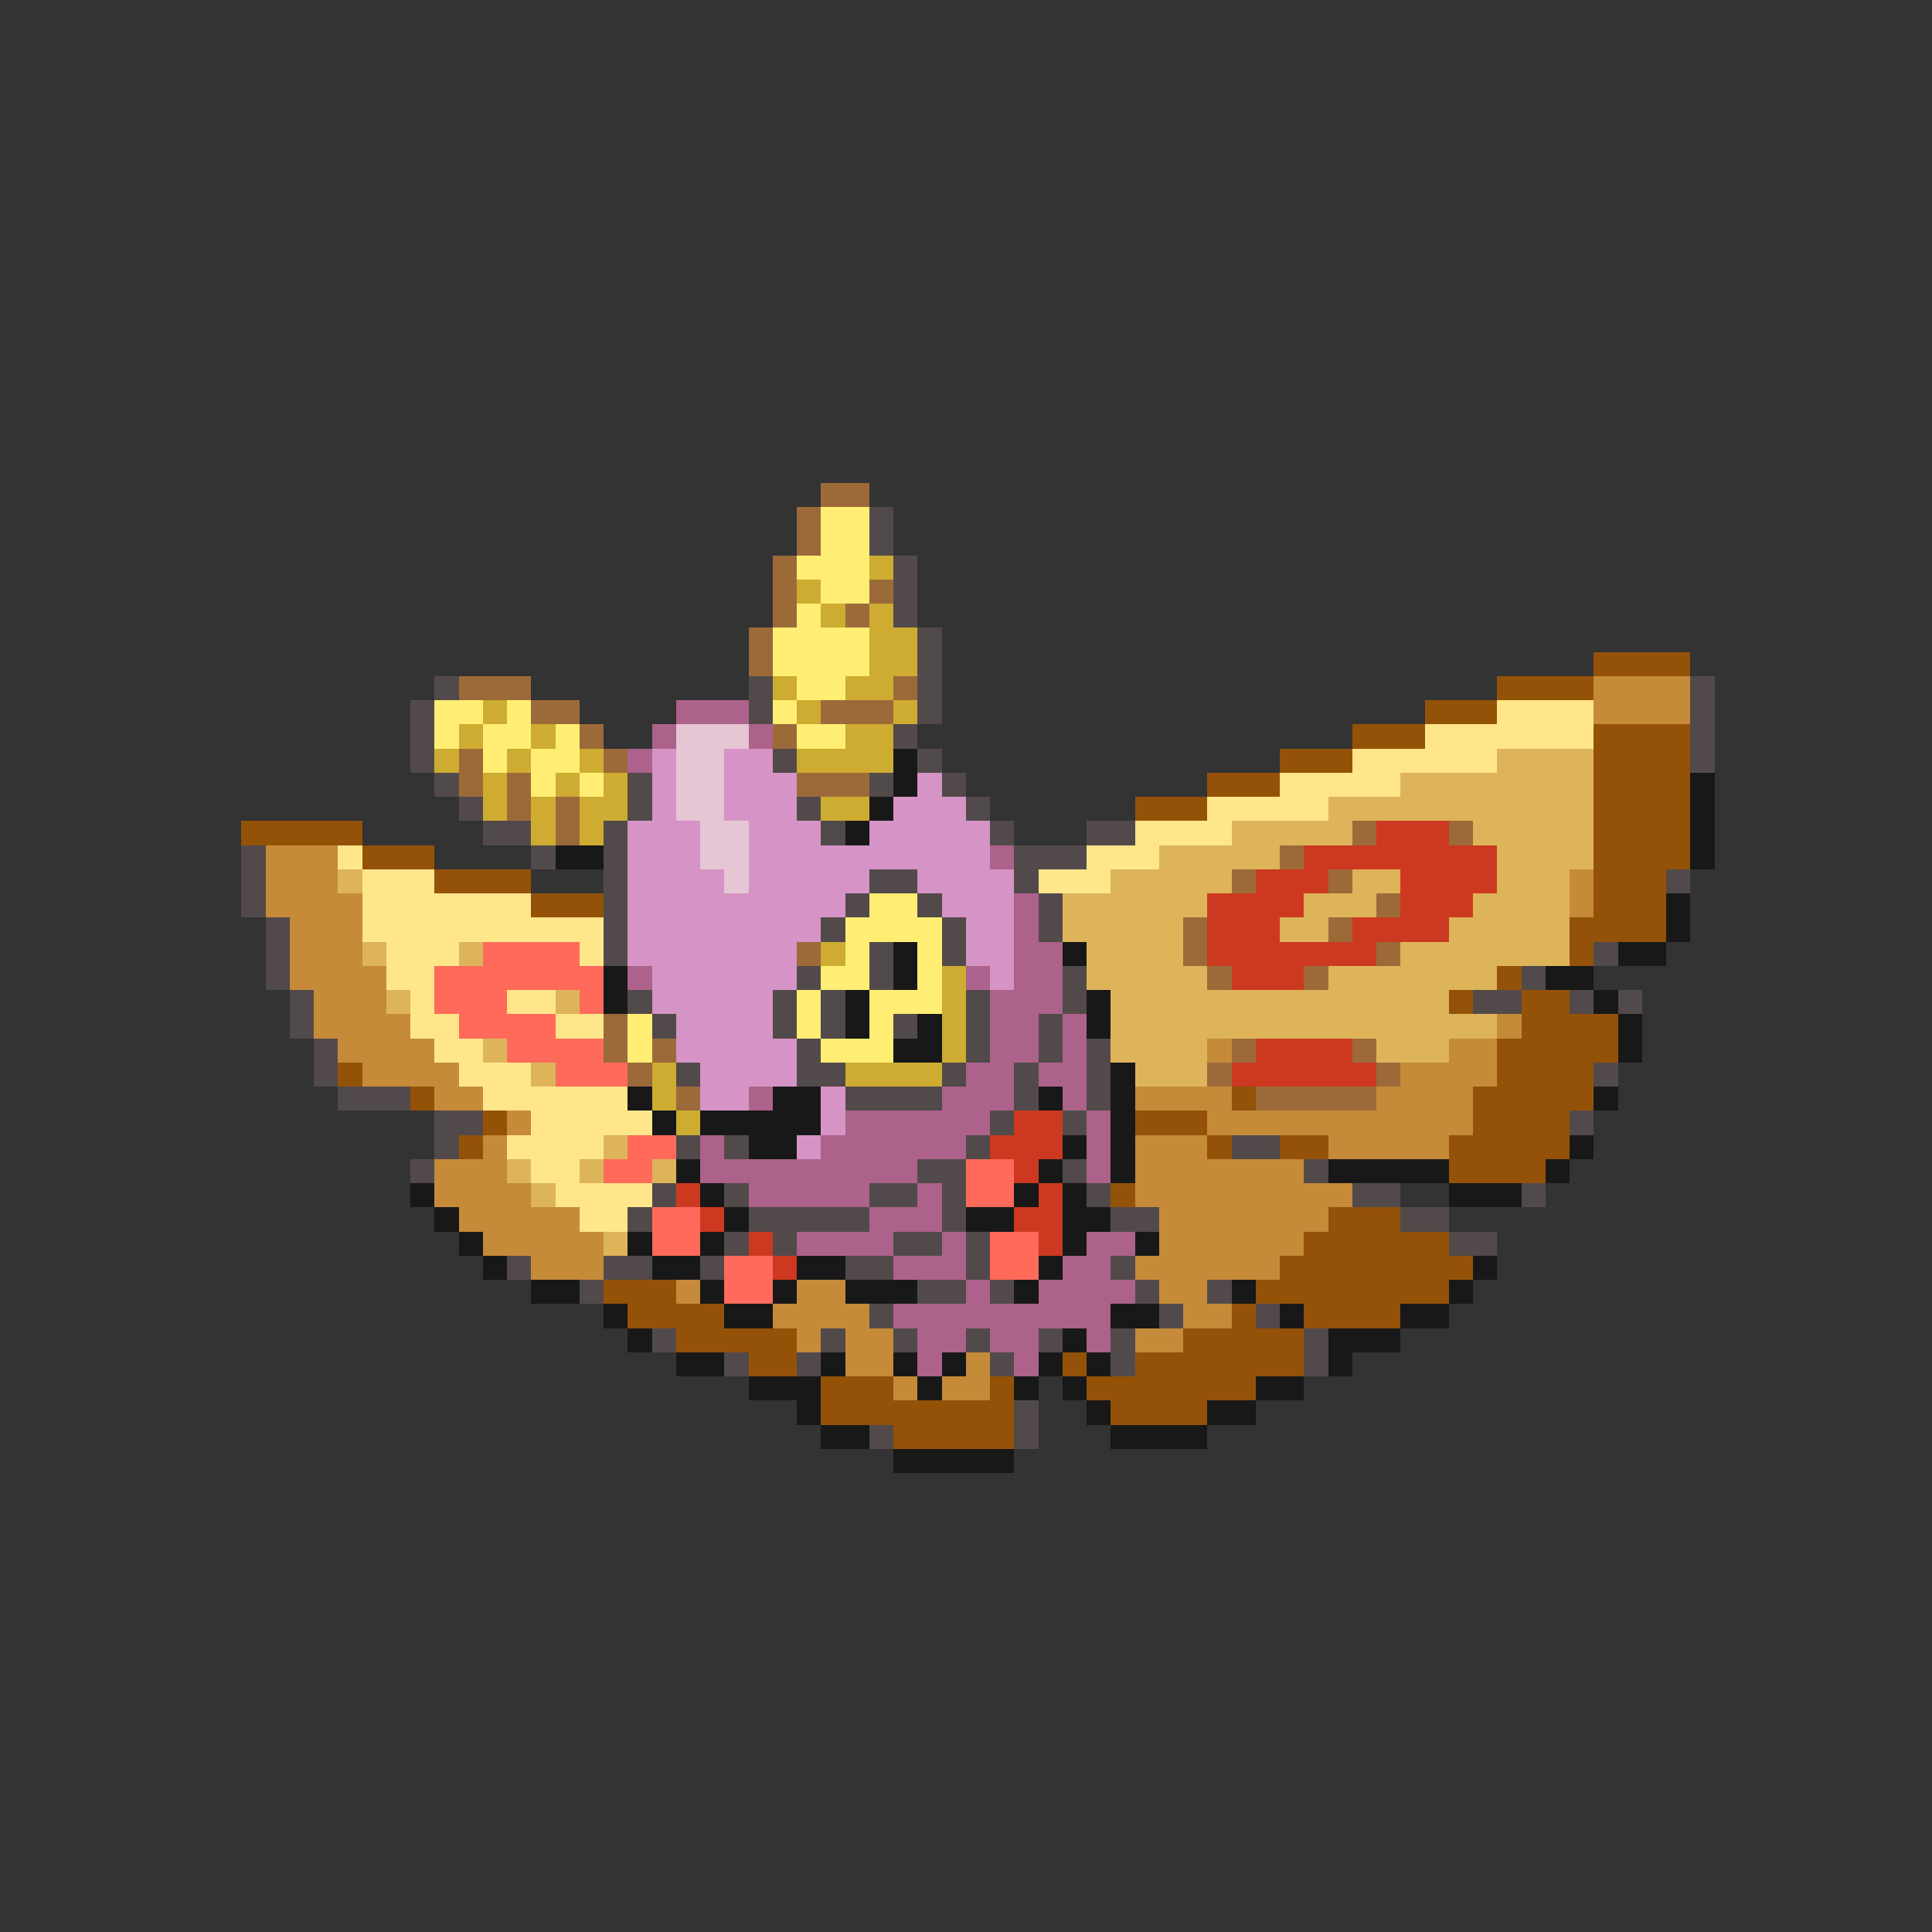 <svg xmlns="http://www.w3.org/2000/svg" viewBox="0 -0.5 80 80" shape-rendering="crispEdges">
<rect x="0" y="-0.5" width="80" height="80" fill="#333333" stroke="none"/>
<path stroke="#9c6a39" d="M34 20h2M33 21h1M33 22h1M32 23h1M32 24h1M36 24h1M32 25h1M35 25h1M31 26h1M31 27h1M19 28h3M37 28h1M22 29h2M34 29h3M24 30h1M32 30h1M19 31h1M25 31h1M19 32h1M21 32h1M33 32h3M21 33h1M23 33h1M23 34h1M56 34h1M60 34h1M53 35h1M51 36h1M55 36h1M57 37h1M49 38h1M55 38h1M33 39h1M49 39h1M57 39h1M50 40h1M54 40h1M25 42h1M25 43h1M27 43h1M51 43h1M56 43h1M26 44h1M50 44h1M57 44h1M28 45h1M52 45h5" />
<path stroke="#ffee73" d="M34 21h2M34 22h2M33 23h3M34 24h2M33 25h1M32 26h4M32 27h4M33 28h2M18 29h2M21 29h1M32 29h1M18 30h1M20 30h2M23 30h1M33 30h2M20 31h1M22 31h2M22 32h1M24 32h1M36 37h2M35 38h4M35 39h1M38 39h1M34 40h2M38 40h1M33 41h1M36 41h3M26 42h1M33 42h1M36 42h1M26 43h1M34 43h3" />
<path stroke="#524a4a" d="M36 21h1M36 22h1M37 23h1M37 24h1M37 25h1M38 26h1M38 27h1M18 28h1M31 28h1M38 28h1M70 28h1M17 29h1M31 29h1M38 29h1M70 29h1M17 30h1M37 30h1M70 30h1M17 31h1M32 31h1M38 31h1M70 31h1M18 32h1M26 32h1M36 32h1M39 32h1M19 33h1M26 33h1M33 33h1M40 33h1M20 34h2M25 34h1M34 34h1M41 34h1M45 34h2M10 35h1M22 35h1M25 35h1M42 35h3M10 36h1M25 36h1M36 36h2M42 36h1M69 36h1M10 37h1M25 37h1M35 37h1M38 37h1M43 37h1M11 38h1M25 38h1M34 38h1M39 38h1M43 38h1M11 39h1M25 39h1M36 39h1M39 39h1M66 39h1M11 40h1M33 40h1M36 40h1M44 40h1M63 40h1M12 41h1M26 41h1M32 41h1M34 41h1M40 41h1M44 41h1M61 41h2M65 41h1M67 41h1M12 42h1M27 42h1M32 42h1M34 42h1M37 42h1M40 42h1M43 42h1M13 43h1M33 43h1M40 43h1M43 43h1M45 43h1M13 44h1M28 44h1M33 44h2M39 44h1M42 44h1M45 44h1M66 44h1M14 45h3M35 45h4M42 45h1M45 45h1M18 46h2M41 46h1M44 46h1M65 46h1M18 47h1M28 47h1M30 47h1M40 47h1M51 47h2M17 48h1M38 48h2M44 48h1M54 48h1M27 49h1M30 49h1M36 49h2M39 49h1M45 49h1M56 49h2M63 49h1M26 50h1M31 50h5M39 50h1M46 50h2M58 50h2M30 51h1M32 51h1M37 51h2M40 51h1M60 51h2M21 52h1M25 52h2M29 52h1M35 52h2M40 52h1M46 52h1M24 53h1M38 53h2M41 53h1M47 53h1M50 53h1M36 54h1M48 54h1M52 54h1M27 55h1M34 55h1M37 55h1M40 55h1M43 55h1M46 55h1M54 55h1M30 56h1M33 56h1M41 56h1M46 56h1M54 56h1M42 58h1M36 59h1M42 59h1" />
<path stroke="#cdac31" d="M36 23h1M33 24h1M34 25h1M36 25h1M36 26h2M36 27h2M32 28h1M35 28h2M20 29h1M33 29h1M37 29h1M19 30h1M22 30h1M35 30h2M18 31h1M21 31h1M24 31h1M33 31h4M20 32h1M23 32h1M25 32h1M20 33h1M22 33h1M24 33h2M34 33h2M22 34h1M24 34h1M34 39h1M39 40h1M39 41h1M39 42h1M39 43h1M27 44h1M35 44h4M27 45h1M28 46h1" />
<path stroke="#945208" d="M66 27h4M62 28h4M59 29h3M56 30h3M66 30h4M53 31h3M66 31h4M50 32h3M66 32h4M47 33h3M66 33h4M10 34h5M66 34h4M15 35h3M66 35h4M18 36h4M66 36h3M22 37h3M66 37h3M65 38h4M65 39h1M62 40h1M60 41h1M63 41h2M63 42h4M62 43h5M14 44h1M62 44h4M17 45h1M51 45h1M61 45h5M20 46h1M47 46h3M61 46h4M19 47h1M50 47h1M53 47h2M60 47h5M60 48h4M46 49h1M55 50h3M54 51h6M53 52h8M25 53h3M52 53h8M26 54h4M51 54h1M54 54h4M28 55h5M49 55h5M31 56h2M44 56h1M47 56h7M34 57h3M41 57h1M45 57h7M34 58h8M46 58h4M37 59h5" />
<path stroke="#c58b39" d="M66 28h4M66 29h4M11 35h3M11 36h3M65 36h1M11 37h4M65 37h1M12 38h3M12 39h3M12 40h4M13 41h3M13 42h4M62 42h1M14 43h4M50 43h1M60 43h2M15 44h4M58 44h4M18 45h2M47 45h4M57 45h4M21 46h1M50 46h11M20 47h1M47 47h3M55 47h5M18 48h3M47 48h7M18 49h4M47 49h9M19 50h5M48 50h7M20 51h5M48 51h6M22 52h3M47 52h6M28 53h1M33 53h2M48 53h2M32 54h4M49 54h2M33 55h1M35 55h2M47 55h2M35 56h2M40 56h1M37 57h1M39 57h2" />
<path stroke="#ac628b" d="M28 29h3M27 30h1M31 30h1M26 31h1M41 35h1M42 37h1M42 38h1M42 39h2M26 40h1M40 40h1M42 40h2M41 41h3M41 42h2M44 42h1M41 43h2M44 43h1M40 44h2M43 44h2M31 45h1M39 45h3M44 45h1M35 46h6M45 46h1M29 47h1M34 47h6M45 47h1M29 48h9M45 48h1M31 49h5M38 49h1M36 50h3M33 51h4M39 51h1M45 51h2M37 52h3M44 52h2M40 53h1M43 53h4M37 54h9M38 55h2M41 55h2M45 55h1M38 56h1M42 56h1" />
<path stroke="#ffe68b" d="M62 29h4M59 30h7M56 31h6M53 32h5M50 33h5M47 34h4M14 35h1M45 35h3M15 36h3M43 36h3M15 37h7M15 38h10M16 39h3M24 39h1M16 40h2M17 41h1M21 41h2M17 42h2M23 42h2M18 43h2M19 44h3M20 45h6M22 46h5M21 47h4M22 48h2M23 49h4M24 50h2" />
<path stroke="#e6c5d5" d="M28 30h3M28 31h2M28 32h2M28 33h2M29 34h2M29 35h2M30 36h1" />
<path stroke="#d594c5" d="M27 31h1M30 31h2M27 32h1M30 32h3M38 32h1M27 33h1M30 33h3M37 33h3M26 34h3M31 34h3M36 34h5M26 35h3M31 35h10M26 36h4M31 36h5M38 36h4M26 37h9M39 37h3M26 38h8M40 38h2M26 39h7M40 39h2M27 40h6M41 40h1M27 41h5M28 42h4M28 43h5M29 44h4M29 45h2M34 45h1M34 46h1M33 47h1" />
<path stroke="#181818" d="M37 31h1M37 32h1M70 32h1M36 33h1M70 33h1M35 34h1M70 34h1M23 35h2M70 35h1M69 37h1M69 38h1M37 39h1M44 39h1M67 39h2M25 40h1M37 40h1M64 40h2M25 41h1M35 41h1M45 41h1M66 41h1M35 42h1M38 42h1M45 42h1M67 42h1M37 43h2M67 43h1M46 44h1M26 45h1M32 45h2M43 45h1M46 45h1M66 45h1M27 46h1M29 46h5M46 46h1M31 47h2M44 47h1M46 47h1M65 47h1M28 48h1M43 48h1M46 48h1M55 48h5M64 48h1M17 49h1M29 49h1M42 49h1M44 49h1M60 49h3M18 50h1M30 50h1M40 50h2M44 50h2M19 51h1M26 51h1M29 51h1M44 51h1M47 51h1M20 52h1M27 52h2M33 52h2M43 52h1M61 52h1M22 53h2M29 53h1M32 53h1M35 53h3M42 53h1M51 53h1M60 53h1M25 54h1M30 54h2M46 54h2M53 54h1M58 54h2M26 55h1M44 55h1M55 55h3M28 56h2M34 56h1M37 56h1M39 56h1M43 56h1M45 56h1M55 56h1M31 57h3M38 57h1M42 57h1M44 57h1M52 57h2M33 58h1M45 58h1M50 58h2M34 59h2M46 59h4M37 60h5" />
<path stroke="#deb45a" d="M62 31h4M58 32h8M55 33h11M51 34h5M61 34h5M48 35h5M62 35h4M14 36h1M46 36h5M56 36h2M62 36h3M44 37h6M54 37h3M61 37h4M44 38h5M53 38h2M60 38h5M15 39h1M19 39h1M45 39h4M58 39h7M45 40h5M55 40h7M16 41h1M23 41h1M46 41h14M46 42h16M20 43h1M46 43h4M57 43h3M22 44h1M47 44h3M25 47h1M21 48h1M24 48h1M27 48h1M22 49h1M25 51h1" />
<path stroke="#cd3920" d="M57 34h3M54 35h8M52 36h3M58 36h4M50 37h4M58 37h3M50 38h3M56 38h4M50 39h7M51 40h3M52 43h4M51 44h6M42 46h2M41 47h3M42 48h1M28 49h1M43 49h1M29 50h1M42 50h2M31 51h1M43 51h1M32 52h1" />
<path stroke="#ff6a5a" d="M20 39h4M18 40h7M18 41h3M24 41h1M19 42h4M21 43h4M23 44h3M26 47h2M25 48h2M40 48h2M40 49h2M27 50h2M27 51h2M41 51h2M30 52h2M41 52h2M30 53h2" />
</svg>